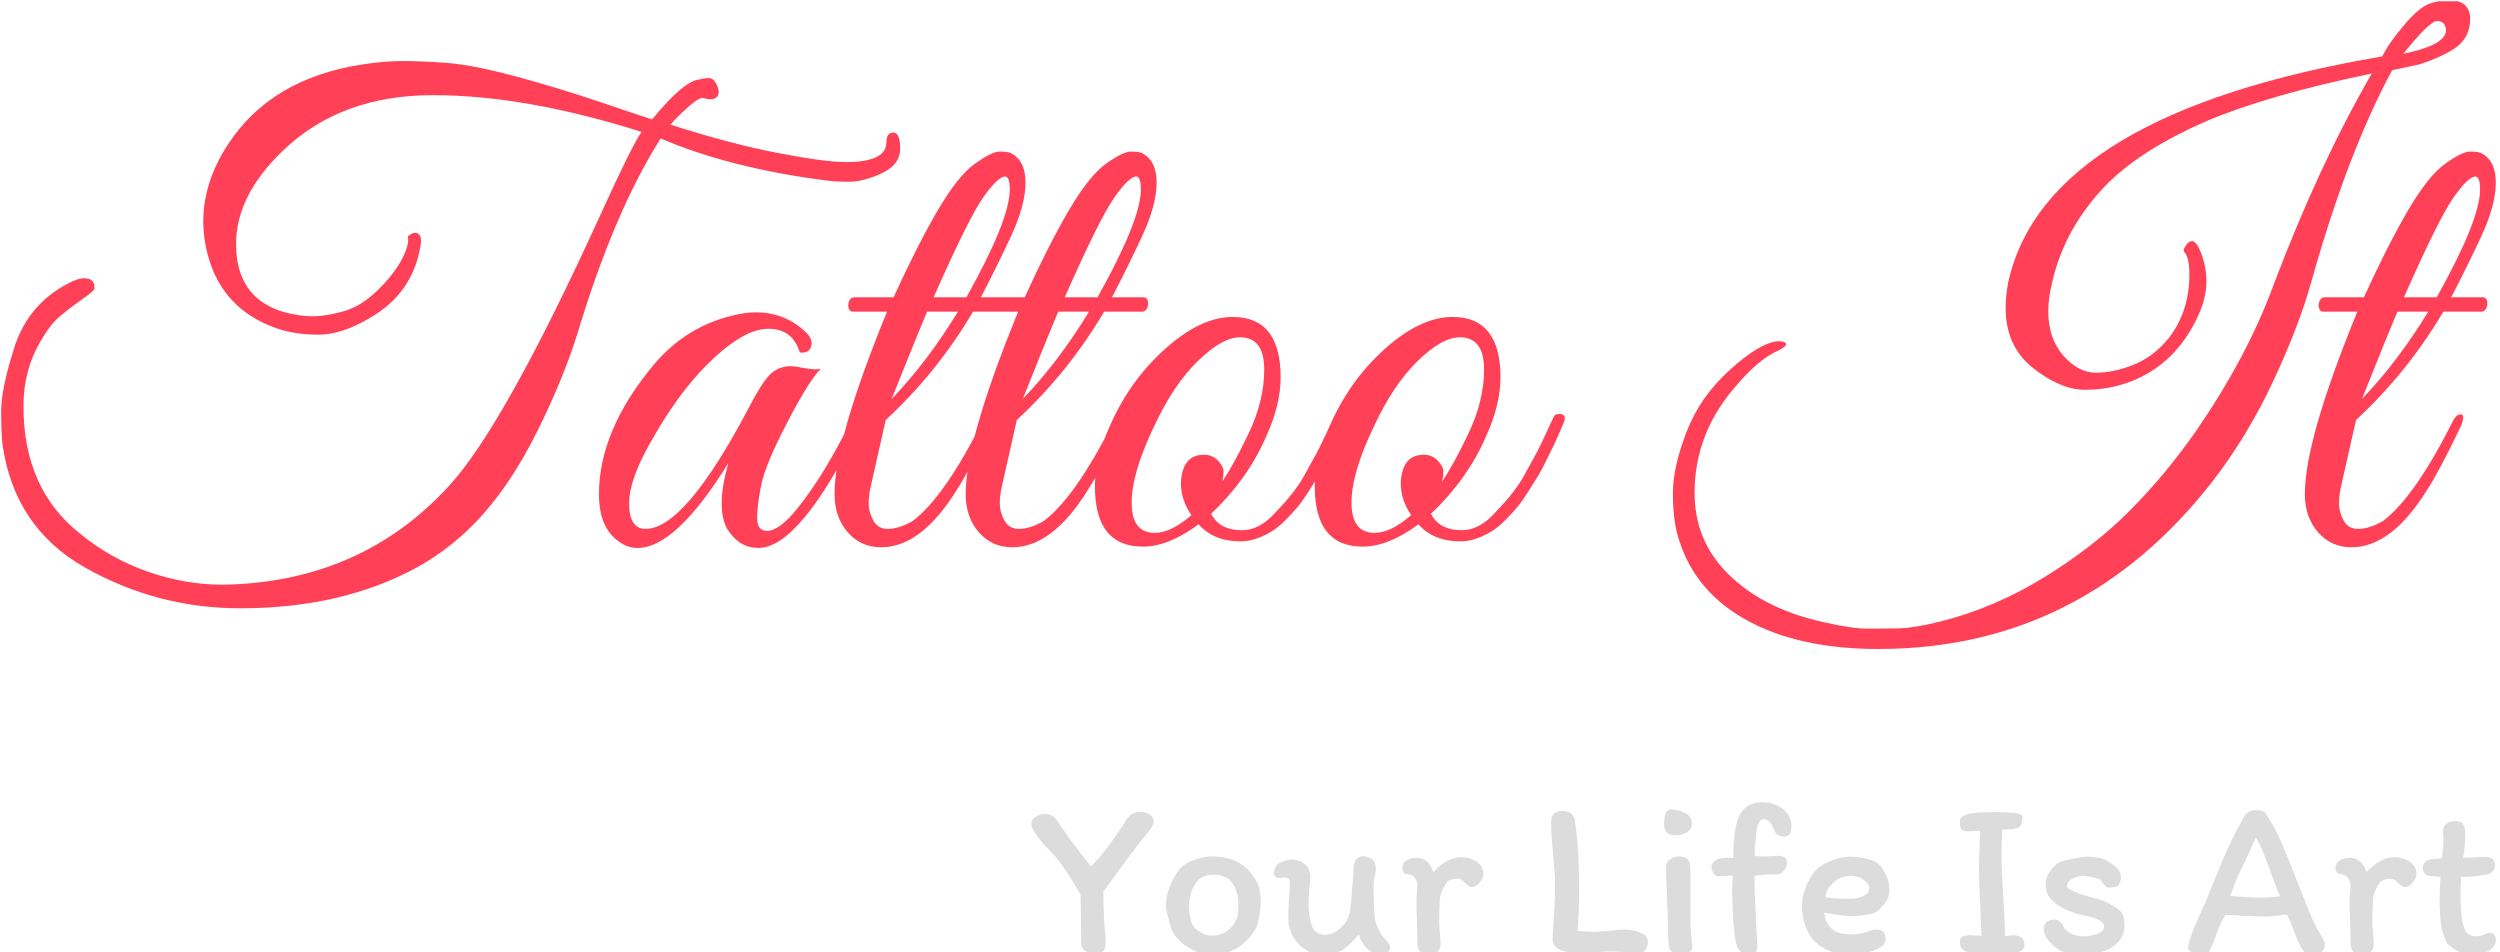 <svg xmlns="http://www.w3.org/2000/svg" version="1.1" xmlns:xlink="http://www.w3.org/1999/xlink" xmlns:svgjs="http://svgjs.dev/svgjs" width="1000" height="381" viewBox="0 0 1000 381"><g transform="matrix(1,0,0,1,-0.606,0.501)"><svg viewBox="0 0 396 151" data-background-color="#282634" preserveAspectRatio="xMidYMid meet" height="381" width="1000" xmlns="http://www.w3.org/2000/svg" xmlns:xlink="http://www.w3.org/1999/xlink"><g id="tight-bounds" transform="matrix(1,0,0,1,0.24,-0.199)"><svg viewBox="0 0 395.52 151.397" height="151.397" width="395.52"><g><svg viewBox="0 0 395.52 151.397" height="151.397" width="395.52"><g><svg viewBox="0 0 395.52 151.397" height="151.397" width="395.52"><g><svg viewBox="0 0 395.52 151.397" height="151.397" width="395.52"><g><svg viewBox="0 0 395.52 102.885" height="102.885" width="395.52"><g transform="matrix(1,0,0,1,0,0)"><svg width="395.52" viewBox="1.5 -41.65 190.08 49.45" height="102.885" data-palette-color="#ff4057"><path d="M65.85-29.3L65.85-29.3Q68.95-29.3 68.95-30.8L68.95-30.8Q68.95-31.55 69.48-31.55 70-31.55 70-30.33 70-29.1 68.6-28.45 67.2-27.8 66.13-27.8 65.05-27.8 64.35-27.9L64.35-27.9Q57-28.85 51.75-31.1L51.75-31.1Q48.2-25.5 45.4-16.2L45.4-16.2Q44.35-12.85 42.43-8.95 40.5-5.05 38.27-2.53 36.05 0 33.15 1.6L33.15 1.6Q27.45 4.7 19.7 4.7L19.7 4.7Q13.4 4.7 7.9 1.6L7.9 1.6Q2.5-1.45 1.6-7.8L1.6-7.8Q1.5-8.65 1.5-10.33 1.5-12 2.48-15.1 3.45-18.2 6.15-19.8L6.15-19.8Q7.25-20.45 7.8-20.45L7.8-20.45Q8.7-20.45 8.6-19.6L8.6-19.6Q8.4-19.35 7.58-18.78 6.75-18.2 6-17.57 5.25-16.95 4.5-15.65L4.5-15.65Q3.2-13.45 3.2-10.7L3.2-10.7Q3.2-4.4 7.5-1L7.5-1Q9.8 0.9 12.65 1.9 15.5 2.9 18.35 2.9L18.35 2.9Q18.45 2.9 18.6 2.9L18.6 2.9Q28.95 2.65 35.6-4.6L35.6-4.6Q39.8-9.15 47.1-25.15L47.1-25.15Q49.6-30.65 50.3-31.6L50.3-31.6Q41.45-34.4 34.4-34.4 27.35-34.4 22.95-30.15L22.95-30.15Q19.4-26.75 19.4-23.05L19.4-23.05Q19.4-19 22.95-17.9L22.95-17.9Q24.2-17.55 25.23-17.55 26.25-17.55 27.58-17.93 28.9-18.3 30.13-19.48 31.35-20.65 31.98-21.8 32.6-22.95 32.5-23.55L32.5-23.55 32.5-23.65Q32.9-24 33.2-23.88 33.5-23.75 33.5-23.25L33.5-23.25Q33-19.35 29.55-17.4L29.55-17.4Q27.45-16.15 25.65-16.15 23.85-16.15 22.45-16.65L22.45-16.65Q18.35-18.1 17.25-22.2L17.25-22.2Q16.9-23.5 16.9-24.75L16.9-24.75Q16.9-27.75 18.75-30.6L18.75-30.6Q22.05-35.7 29.1-36.75L29.1-36.75Q30.7-37 32.15-37 33.6-37 35.52-36.85 37.45-36.7 40.63-35.85 43.8-35 47.13-33.88 50.45-32.75 51.1-32.55L51.1-32.55Q53.55-35.55 54.75-35.6L54.75-35.6Q55-35.7 55.43-35.7 55.85-35.7 56.1-35 56.35-34.3 55.75-34.1L55.75-34.1Q55.5-34.05 55.1-34.15L55.1-34.15Q54.8-34.35 53.88-33.52 52.95-32.7 52.5-32.15L52.5-32.15Q57.2-30.65 60.75-29.98 64.3-29.3 65.85-29.3ZM63.95-13.55Q63.05-12.65 61.4-9.47 59.75-6.3 59.42-4.73 59.1-3.15 59.1-2.18 59.1-1.2 59.85-1.2L59.85-1.2Q60.8-1.2 62.2-2.95L62.2-2.95Q64.25-5.5 66.25-9.6L66.25-9.6Q66.45-10.05 66.7-10.1L66.7-10.1Q67.1-10.25 67.1-9.8L67.1-9.8Q67.1-9.55 66.95-9.2L66.95-9.2Q62.35 0.1 59.2 0.1L59.2 0.1Q57.75 0.1 56.85-1.3L56.85-1.3Q56.4-2.05 56.4-3.3 56.4-4.55 56.9-6.35L56.9-6.35Q52.9 0.1 50 0.1L50 0.1Q49.2 0.1 48.55-0.4L48.55-0.4Q47.05-1.45 47.05-4L47.05-4Q47.05-8.9 51.3-13.95L51.3-13.95Q53.7-16.75 57.2-17.6L57.2-17.6Q58.15-17.85 59-17.85L59-17.85Q61.3-17.85 62.9-16.25L62.9-16.25Q63.4-15.7 63.2-15.2 63-14.7 62.35-14.8L62.35-14.8Q61.8-16.6 59.95-16.6L59.95-16.6Q57.8-16.6 54.65-13.2L54.65-13.2Q52.85-11.2 51.3-8.5L51.3-8.5Q49.35-5.25 49.35-3.3 49.35-1.35 50.6-1.35L50.6-1.35Q53.6-1.35 58.45-10.55L58.45-10.55Q59.4-12.4 60.05-13.08 60.7-13.75 61.7-13.75L61.7-13.75Q61.9-13.75 62.72-13.6 63.55-13.45 63.95-13.55L63.95-13.55ZM65-4L65-4Q65-8.15 69-17.9L69-17.9 66.4-17.9Q66.15-17.9 66.07-18.18 66-18.45 66.12-18.73 66.25-19 66.5-19L66.5-19 69.5-19Q71.3-22.95 72.85-25.6 74.4-28.25 75.7-29.18 77-30.1 77.57-30.1 78.15-30.1 78.4-30L78.4-30Q79.55-29.45 79.55-27.73 79.55-26 78.4-23.55 77.25-21.1 76.15-19L76.15-19 78.55-19Q78.8-19 78.87-18.73 78.95-18.45 78.82-18.18 78.7-17.9 78.45-17.9L78.45-17.9 75.55-17.9Q72.8-13.25 68.9-9.65L68.9-9.65 67.75-4.55Q67.6-3.9 67.6-3.28 67.6-2.65 67.95-2 68.3-1.35 69.05-1.35L69.05-1.35Q69.9-1.35 70.95-1.95L70.95-1.95Q73.35-3.75 76.25-9.5L76.25-9.5Q76.45-9.95 76.72-10.05 77-10.15 77.05-9.93 77.1-9.7 76.9-9.2L76.9-9.2Q75.25-5.75 74.3-4.3L74.3-4.3Q71.6 0.05 68.55 0.05L68.55 0.05Q67 0.05 66-1.1 65-2.25 65-4ZM72.55-19L75.05-19Q78.35-24.9 78.35-27.2L78.35-27.2Q78.35-28.2 78-28.2L78-28.2Q77.45-28.2 76.32-26.6 75.2-25 72.55-19L72.55-19ZM74.4-17.9L74.4-17.9 72.05-17.9Q71.45-16.5 69.35-11.25L69.35-11.25Q72.05-14.05 74.4-17.9ZM74.99-4L74.99-4Q74.99-8.15 78.99-17.9L78.99-17.9 76.39-17.9Q76.14-17.9 76.07-18.18 75.99-18.45 76.12-18.73 76.24-19 76.49-19L76.49-19 79.49-19Q81.29-22.95 82.84-25.6 84.39-28.25 85.69-29.18 86.99-30.1 87.57-30.1 88.14-30.1 88.39-30L88.39-30Q89.54-29.45 89.54-27.73 89.54-26 88.39-23.55 87.24-21.1 86.14-19L86.14-19 88.54-19Q88.79-19 88.87-18.73 88.94-18.45 88.82-18.18 88.69-17.9 88.44-17.9L88.44-17.9 85.54-17.9Q82.79-13.25 78.89-9.65L78.89-9.65 77.74-4.55Q77.59-3.9 77.59-3.28 77.59-2.65 77.94-2 78.29-1.35 79.04-1.35L79.04-1.35Q79.89-1.35 80.94-1.95L80.94-1.95Q83.34-3.75 86.24-9.5L86.24-9.5Q86.44-9.95 86.72-10.05 86.99-10.15 87.04-9.93 87.09-9.7 86.89-9.2L86.89-9.2Q85.24-5.75 84.29-4.3L84.29-4.3Q81.59 0.05 78.54 0.05L78.54 0.05Q76.99 0.05 75.99-1.1 74.99-2.25 74.99-4ZM82.54-19L85.04-19Q88.34-24.9 88.34-27.2L88.34-27.2Q88.34-28.2 87.99-28.2L87.99-28.2Q87.44-28.2 86.32-26.6 85.19-25 82.54-19L82.54-19ZM84.39-17.9L84.39-17.9 82.04-17.9Q81.44-16.5 79.34-11.25L79.34-11.25Q82.04-14.05 84.39-17.9ZM95.34-17.5L95.34-17.5Q98.99-17.5 98.99-12.9L98.99-12.9Q98.99-10.8 97.89-8.4L97.89-8.4Q96.49-5.15 93.69-2.5L93.69-2.5Q94.34-1.25 96.04-1.25L96.04-1.25Q97.39-1.25 98.59-2.6L98.59-2.6Q100.09-4.15 100.74-5.33 101.39-6.5 101.69-7.05 101.99-7.6 102.47-8.63 102.94-9.65 103.04-9.88 103.14-10.1 103.39-10.1L103.39-10.1Q103.89-10.15 103.89-9.75L103.89-9.75Q103.89-9.6 103.79-9.4L103.79-9.4 103.49-8.7Q103.19-8 103.04-7.7 102.89-7.4 102.52-6.63 102.14-5.85 101.87-5.4 101.59-4.95 101.12-4.2 100.64-3.45 100.27-3 99.89-2.55 99.34-2 98.79-1.45 98.29-1.15L98.29-1.15Q97.04-0.4 95.94-0.4L95.94-0.4Q93.89-0.4 92.74-1.7L92.74-1.7Q90.44 0 88.49 0L88.49 0Q84.84 0 84.84-4.6L84.84-4.6Q84.84-6.7 85.94-9.1L85.94-9.1Q87.44-12.6 90.17-15.05 92.89-17.5 95.34-17.5ZM95.89-15.95L95.89-15.95Q94.54-15.95 92.69-14.15 90.84-12.35 89.39-9.25L89.39-9.25Q87.64-5.65 87.64-3.35 87.64-1.05 89.39-1.05L89.39-1.05Q90.64-1.05 92.19-2.4L92.19-2.4Q91.39-3.55 91.39-4.85L91.39-4.85Q91.49-7 93.14-7L93.14-7Q93.79-7 94.22-6.55 94.64-6.1 94.64-5.73 94.64-5.35 94.54-4.95L94.54-4.95Q95.39-6.2 96.49-8.5L96.49-8.5Q97.74-11.05 97.74-13.5 97.74-15.95 95.89-15.95ZM112.09-17.5L112.09-17.5Q115.74-17.5 115.74-12.9L115.74-12.9Q115.74-10.8 114.64-8.4L114.64-8.4Q113.24-5.15 110.44-2.5L110.44-2.5Q111.09-1.25 112.79-1.25L112.79-1.25Q114.14-1.25 115.34-2.6L115.34-2.6Q116.84-4.15 117.49-5.33 118.14-6.5 118.44-7.05 118.74-7.6 119.21-8.63 119.69-9.65 119.79-9.88 119.89-10.1 120.14-10.1L120.14-10.1Q120.64-10.15 120.64-9.75L120.64-9.75Q120.64-9.6 120.54-9.4L120.54-9.4 120.24-8.7Q119.94-8 119.79-7.7 119.64-7.4 119.26-6.63 118.89-5.85 118.61-5.4 118.34-4.95 117.86-4.2 117.39-3.45 117.01-3 116.64-2.55 116.09-2 115.54-1.45 115.04-1.15L115.04-1.15Q113.79-0.4 112.69-0.4L112.69-0.4Q110.64-0.4 109.49-1.7L109.49-1.7Q107.19 0 105.24 0L105.24 0Q101.59 0 101.59-4.6L101.59-4.6Q101.59-6.7 102.69-9.1L102.69-9.1Q104.19-12.6 106.91-15.05 109.64-17.5 112.09-17.5ZM112.64-15.95L112.64-15.95Q111.29-15.95 109.44-14.15 107.59-12.35 106.14-9.25L106.14-9.25Q104.39-5.65 104.39-3.35 104.39-1.05 106.14-1.05L106.14-1.05Q107.39-1.05 108.94-2.4L108.94-2.4Q108.14-3.55 108.14-4.85L108.14-4.85Q108.24-7 109.89-7L109.89-7Q110.54-7 110.96-6.55 111.39-6.1 111.39-5.73 111.39-5.35 111.29-4.95L111.29-4.95Q112.14-6.2 113.24-8.5L113.24-8.5Q114.49-11.05 114.49-13.5 114.49-15.95 112.64-15.95ZM185.78-36.75L185.78-36.75 183.68-36.3Q180.28-30 177.53-20.2L177.53-20.2Q176.58-16.8 174.63-12.63 172.68-8.45 169.98-4.95L169.98-4.95Q160.03 7.8 144.53 7.8L144.53 7.8Q137.33 7.8 133.08 4.7L133.08 4.7Q130.18 2.55 129.23-0.9L129.23-0.9Q128.88-2.15 128.88-4.1 128.88-6.05 129.91-8.72 130.93-11.4 133.23-13.48 135.53-15.55 136.88-15.65L136.88-15.65Q137.38-15.65 137.48-15.5L137.48-15.5Q137.63-15.3 136.93-14.95L136.93-14.95Q135.38-14.3 133.48-12L133.48-12Q130.53-8.5 130.53-4.1L130.53-4.1Q130.53-0.75 132.68 1.65L132.68 1.65Q135.38 4.65 140.33 5.75L140.33 5.75Q142.53 6.25 143.68 6.25 144.83 6.25 146.06 6.23 147.28 6.2 149.28 5.7L149.28 5.7Q153.43 4.65 157.23 2.3 161.03-0.05 163.73-2.78 166.43-5.5 168.73-8.8L168.73-8.8Q172.63-14.45 174.63-19.9L174.63-19.9Q178.13-29.15 182.13-36.05L182.13-36.05Q174.18-34.4 169.48-32.4L169.48-32.4Q164.68-30.3 162.03-27.7L162.03-27.7Q158.73-24.35 157.78-20.15L157.78-20.15Q157.48-18.95 157.48-17.95L157.48-17.95Q157.48-15.85 158.63-14.55 159.78-13.25 161.11-13.25 162.43-13.25 163.96-13.85 165.48-14.45 166.63-15.85L166.63-15.85Q168.23-17.9 168.23-20.7L168.23-20.7Q168.23-22.1 167.83-22.45L167.83-22.45Q167.73-22.6 167.93-22.9L167.93-22.9Q168.43-23.65 168.88-22.9L168.88-22.9Q169.53-21.65 169.53-20.18 169.53-18.7 168.58-16.95L168.58-16.95Q166.88-13.75 163.68-12.55L163.68-12.55Q162.08-11.95 160.26-11.95 158.43-11.95 156.33-13.6 154.23-15.25 154.23-18.2L154.23-18.2Q154.23-19.1 154.43-20.15L154.43-20.15Q157.28-33 182.93-37.35L182.93-37.35Q183.38-38.3 184.56-39.7 185.73-41.1 186.56-41.38 187.38-41.65 187.93-41.65L187.93-41.65Q189.58-41.65 189.63-40.25L189.63-40.25Q189.63-38.75 188.43-37.95L188.43-37.95Q187.33-37.25 185.78-36.75ZM184.53-37.55L184.53-37.55Q187.93-38.25 187.78-39.45L187.78-39.45Q187.68-40.05 187.11-40.05 186.53-40.05 184.53-37.55ZM177.03-4L177.03-4Q177.03-8.15 181.03-17.9L181.03-17.9 178.43-17.9Q178.18-17.9 178.11-18.18 178.03-18.45 178.16-18.73 178.28-19 178.53-19L178.53-19 181.53-19Q183.33-22.95 184.88-25.6 186.43-28.25 187.73-29.18 189.03-30.1 189.61-30.1 190.18-30.1 190.43-30L190.43-30Q191.58-29.45 191.58-27.73 191.58-26 190.43-23.55 189.28-21.1 188.18-19L188.18-19 190.58-19Q190.83-19 190.91-18.73 190.98-18.45 190.86-18.18 190.73-17.9 190.48-17.9L190.48-17.9 187.58-17.9Q184.83-13.25 180.93-9.65L180.93-9.65 179.78-4.55Q179.63-3.9 179.63-3.28 179.63-2.65 179.98-2 180.33-1.35 181.08-1.35L181.08-1.35Q181.93-1.35 182.98-1.95L182.98-1.95Q185.38-3.75 188.28-9.5L188.28-9.5Q188.48-9.95 188.75-10.05 189.03-10.15 189.08-9.93 189.13-9.7 188.93-9.2L188.93-9.2Q187.28-5.75 186.33-4.3L186.33-4.3Q183.63 0.05 180.58 0.05L180.58 0.05Q179.03 0.05 178.03-1.1 177.03-2.25 177.03-4ZM184.58-19L187.08-19Q190.38-24.9 190.38-27.2L190.38-27.2Q190.38-28.2 190.03-28.2L190.03-28.2Q189.48-28.2 188.36-26.6 187.23-25 184.58-19L184.58-19ZM186.43-17.9L186.43-17.9 184.08-17.9Q183.48-16.5 181.38-11.25L181.38-11.25Q184.08-14.05 186.43-17.9Z" opacity="1" transform="matrix(1,0,0,1,0,0)" fill="#ff4057" class="undefined-text-0" data-fill-palette-color="primary" id="text-0"></path></svg></g></svg></g><g transform="matrix(1,0,0,1,163.31,127.174)"><svg viewBox="0 0 232.21 24.223" height="24.223" width="232.21"><g transform="matrix(1,0,0,1,0,0)"><svg width="232.21" viewBox="0.8 -33.7 325.41 33.95" height="24.223" data-palette-color="#dcdcdc"><path d="M28-29.35Q28-28.45 26.45-26.7L26.45-26.7Q24.6-24.6 16.8-13.8L16.8-13.8Q16.9-7.35 17.2-4.95L17.2-4.95Q17.35-3.45 17.35-2.8L17.35-2.8Q17.35-1.15 16.78-0.58 16.2 0 14.8 0L14.8 0Q13.75 0 12.83-0.63 11.9-1.25 11.9-2.15L11.9-2.15Q11.9-5.8 11.75-12.85L11.75-12.85Q11.75-13.15 11.35-13.85 10.95-14.55 10.85-14.75L10.85-14.75Q9.8-16.6 8.22-18.88 6.65-21.15 5.5-22.3L5.5-22.3Q3.3-24.5 2.05-26.28 0.8-28.05 0.8-28.8L0.8-28.8Q0.8-29.85 1.78-30.48 2.75-31.1 3.9-31.1L3.9-31.1Q4.55-31.1 5.28-30.75 6-30.4 6.45-29.75L6.45-29.75Q9.4-25.35 11.7-22.45L11.7-22.45 14.05-19.4Q16.2-21.6 17.82-23.78 19.45-25.95 21.4-28.95L21.4-28.95 22.25-30.25Q23.2-31.55 25.2-31.55L25.2-31.55Q26.15-31.55 27.08-31 28-30.45 28-29.35L28-29.35ZM50.9-16.05Q51.3-15.35 51.55-14.03 51.8-12.7 51.8-11.65L51.8-11.65Q51.8-9.7 50.95-6.1L50.95-6.1Q47.5 0.2 40.75 0.2L40.75 0.2Q38.25 0.2 35.65-1.45 33.05-3.1 32.05-5.25L32.05-5.25Q30.7-9.55 30.7-10.7L30.7-10.7Q30.7-12.7 31.57-14.95 32.45-17.2 33.8-18.85L33.8-18.85Q34.65-20 36.85-20.83 39.05-21.65 40.85-21.65L40.85-21.65Q44.35-21.65 46.8-20.33 49.25-19 50.9-16.05L50.9-16.05ZM46.55-8Q46.8-8.65 46.8-11.35L46.8-11.35Q46.8-12.8 46.27-14.2 45.75-15.6 44.75-16.6L44.75-16.6Q44.65-16.7 44.2-16.93 43.75-17.15 42.97-17.38 42.2-17.6 41.2-17.6L41.2-17.6Q38.4-17.6 37.1-15.35 35.8-13.1 35.8-10.25L35.8-10.25Q35.8-9.75 36.07-8.35 36.35-6.95 36.55-6.6L36.55-6.6Q36.7-6.25 37.32-5.63 37.95-5 38.87-4.53 39.8-4.05 40.8-4.05L40.8-4.05Q43.05-4.05 44.4-5.13 45.75-6.2 46.55-8L46.55-8ZM55.75-16.85Q55.34-16.85 55.02-17.18 54.7-17.5 54.7-17.95L54.7-17.95Q54.7-19.1 55.7-20.1L55.7-20.1Q56-20.25 56.9-20.6 57.8-20.95 58.5-20.95L58.5-20.95Q60.4-20.95 61.59-19.93 62.8-18.9 62.8-17L62.8-17Q62.8-16.45 62.59-14.65L62.59-14.65Q62.4-12.55 62.4-11.4L62.4-11.4Q62.4-7.9 63.34-5.75L63.34-5.75Q63.7-5.05 64.45-4.65 65.2-4.25 65.8-4.25L65.8-4.25Q67.25-4.25 68.15-4.75 69.05-5.25 70.09-6.35L70.09-6.35Q71.15-7.45 71.47-8.85 71.8-10.25 71.95-12.7L71.95-12.7Q72.05-14.3 72.15-15.05L72.15-15.05Q72.4-17.45 72.4-19.15L72.4-19.15Q72.4-20.25 73-20.98 73.59-21.7 74.65-21.7L74.65-21.7Q75.25-21.7 76.02-21.33 76.8-20.95 77.05-20.45L77.05-20.45Q77.34-19.95 77.34-18.8L77.34-18.8Q77.34-18.2 77.2-17.65L77.2-17.65Q76.84-16.4 76.84-14.65L76.84-14.65 76.9-12.05Q76.9-8.5 77.4-6.8L77.4-6.8Q77.65-6 78.09-5.18 78.55-4.35 78.95-3.8L78.95-3.8Q79.95-2.7 80.25-2.27 80.55-1.85 80.55-1.45L80.55-1.45Q80.55-0.85 79.97-0.33 79.4 0.2 78.75 0.2L78.75 0.2Q76.9 0.2 75.55-1.05 74.2-2.3 73.55-4.3L73.55-4.3Q71.84-2.35 70.4-1.15L70.4-1.15Q69.4-0.45 67.95-0.13 66.5 0.2 65.05 0.2L65.05 0.2Q63.09 0.2 61.09-1.4 59.09-3 58.4-5.1L58.4-5.1Q58.34-5.2 58.12-5.9 57.9-6.6 57.9-8L57.9-8Q57.9-9.85 58.09-12.65L58.09-12.65Q58.25-14.45 58.25-15.95L58.25-15.95Q58.25-16.4 57.92-16.7 57.59-17 57.2-17L57.2-17Q56.9-17 56.52-16.93 56.15-16.85 55.75-16.85L55.75-16.85ZM91.74-2Q91.74-1.15 91.09-0.5 90.44 0.15 89.49 0.15L89.49 0.15Q87.99 0.15 87.29-0.43 86.59-1 86.59-2.55L86.59-2.55Q86.59-4.4 86.49-7.4L86.49-7.4Q86.39-9.9 86.39-11.6L86.39-11.6Q86.39-12.4 86.49-13.7L86.49-13.7Q86.59-14.9 86.59-15.5L86.59-15.5Q86.44-16.45 85.84-17.07 85.24-17.7 84.29-17.7L84.29-17.7Q83.84-17.7 83.54-18.13 83.24-18.55 83.24-19L83.24-19Q83.24-20.15 84.17-20.75 85.09-21.35 86.39-21.35L86.39-21.35Q89.09-21.35 90.14-18.15L90.14-18.15Q91.44-19.65 93.12-20.58 94.79-21.5 96.34-21.5L96.34-21.5Q98.19-21.5 99.72-20.5 101.24-19.5 101.24-17.8L101.24-17.8Q101.24-16.85 100.42-15.85 99.59-14.85 98.74-14.85L98.74-14.85Q98.29-14.85 97.97-15.08 97.64-15.3 97.19-15.75L97.19-15.75Q96.69-16.25 96.34-16.48 95.99-16.7 95.54-16.7L95.54-16.7Q94.74-16.7 94.04-16.45 93.34-16.2 93.09-15.85L93.09-15.85Q92.29-14.6 91.92-13.6 91.54-12.6 91.54-11.45L91.54-11.45Q91.54-10.6 91.49-10.1L91.49-10.1 91.44-7.25Q91.44-6.6 91.49-5.8 91.54-5 91.59-4.6L91.59-4.6Q91.74-3.25 91.74-2L91.74-2ZM118.94-31.75Q119.89-31.75 120.66-31.25 121.44-30.75 121.59-29.5L121.59-29.5Q122.19-25.55 122.36-21.63 122.54-17.7 122.54-12.75L122.54-12.75Q122.54-10.65 122.19-5.1L122.19-5.1Q124.39-4.9 125.59-4.9L125.59-4.9Q126.44-4.9 129.44-5.15L129.44-5.15Q131.19-5.4 132.49-5.4L132.49-5.4Q133.69-5.4 134.69-5.18 135.69-4.95 136.74-4.45L136.74-4.45Q137.79-3.85 137.79-2.6L137.79-2.6Q137.79-1.6 137.16-0.8 136.54 0 135.69 0L135.69 0Q135.09 0 133.79-0.2L133.79-0.2Q131.44-0.55 129.29-0.55L129.29-0.55Q128.59-0.55 127.71-0.48 126.84-0.4 126.44-0.4L126.44-0.4Q125.24-0.25 124.04-0.25L124.04-0.25Q121.59-0.25 119.64-0.5L119.64-0.5Q118.64-0.6 117.64-1.28 116.64-1.95 116.64-3.25L116.64-3.25Q116.64-4 116.84-7.1L116.84-7.1Q117.19-12.25 117.19-14.95L117.19-14.95Q117.19-17.05 116.99-19.35 116.79-21.65 116.74-22.25L116.74-22.25Q116.29-26.5 116.29-29.25L116.29-29.25Q116.29-30.55 116.91-31.15 117.54-31.75 118.94-31.75L118.94-31.75ZM143.24-32.1Q144.99-31.95 146.29-31.18 147.59-30.4 147.59-28.85L147.59-28.85Q147.59-27.7 146.51-27.03 145.44-26.35 143.94-26.35L143.94-26.35Q142.49-26.35 141.94-27.1 141.39-27.85 141.39-28.65L141.39-28.65Q141.39-30.15 141.71-31.15 142.04-32.15 143.24-32.1L143.24-32.1ZM147.24-18.95L147.24-9.95 147.24-8.5Q147.24-6.55 147.36-4.83 147.49-3.1 147.69-1.35L147.69-1.35Q147.64-0.85 146.94-0.33 146.24 0.2 145.69 0.2L145.69 0.2Q144.74 0.2 143.76-0.18 142.79-0.55 142.59-1.1L142.59-1.1Q142.29-2.7 142.29-3.95L142.29-3.95Q142.29-8.05 142.04-13.15L142.04-13.15Q141.84-17.65 141.84-19.45L141.84-19.45Q141.84-20.35 142.74-21 143.64-21.65 144.64-21.65L144.64-21.65Q146.09-21.65 146.66-21 147.24-20.35 147.24-18.95L147.24-18.95ZM168.13-26.05Q167.43-26.05 166.78-26.4 166.13-26.75 165.88-27.45L165.88-27.45Q165.38-28.8 164.81-29.38 164.23-29.95 163.43-29.95L163.43-29.95Q162.93-29.95 162.51-29.2 162.08-28.45 161.88-26.85L161.88-26.85Q161.53-23.55 161.53-21.8L161.53-21.8Q162.28-21.65 163.63-21.65L163.63-21.65Q164.33-21.65 165.43-21.75L165.43-21.75 166.78-21.8Q167.68-21.8 168.18-21.45 168.68-21.1 168.68-20.3L168.68-20.3Q168.68-19.15 167.98-18.4 167.28-17.65 166.33-17.65L166.33-17.65Q162.73-17.65 161.48-17.3L161.48-17.3Q161.48-14.3 161.78-8.7L161.78-8.7Q161.78-7.85 161.88-6.25L161.88-6.25 162.08-2.4Q162.18-0.95 161.81-0.38 161.43 0.2 160.23 0.2L160.23 0.2Q158.03 0.2 157.38-2.45L157.38-2.45Q156.98-4.35 156.76-7.88 156.53-11.4 156.53-14.1L156.53-14.1Q156.53-15.5 156.68-17.35L156.68-17.35Q156.58-17.4 156.13-17.4L156.13-17.4Q155.68-17.4 155.48-17.35L155.48-17.35Q153.98-17.25 153.28-17.25L153.28-17.25Q152.83-17.25 152.38-17.9 151.93-18.55 151.93-19.4L151.93-19.4Q151.93-19.9 152.28-20.33 152.63-20.75 153.13-20.95L153.13-20.95Q153.88-21.35 155.28-21.35L155.28-21.35 156.78-21.35Q156.78-28.35 158.33-31.1L158.33-31.1Q159.83-33.7 163.28-33.7L163.28-33.7Q164.88-33.7 166.36-33.05 167.83-32.4 168.76-31.25 169.68-30.1 169.68-28.65L169.68-28.65Q169.68-27.1 169.28-26.58 168.88-26.05 168.13-26.05L168.13-26.05ZM172.03-10.6Q172.03-12.5 172.73-14.43 173.43-16.35 174.58-17.95L174.58-17.95Q175.73-19.55 178.23-20.58 180.73-21.6 182.68-21.6L182.68-21.6Q184.68-21.6 186.76-21.05 188.83-20.5 189.63-19.35L189.63-19.35Q191.48-16.75 191.48-14.25L191.48-14.25Q191.48-12.9 190.91-11.95 190.33-11 189.28-9.9L189.28-9.9Q188.43-9 186.61-8.7 184.78-8.4 182.98-8.4L182.98-8.4Q181.83-8.4 180.18-8.63 178.53-8.85 176.98-9.2L176.98-9.2Q177.08-8.2 177.48-7.25 177.88-6.3 178.43-5.8L178.43-5.8Q179.43-4.85 180.51-4.6 181.58-4.35 183.28-4.35L183.28-4.35Q185.08-4.35 186.63-4.95L186.63-4.95Q187.88-5.4 188.68-5.4L188.68-5.4Q189.63-5.4 190.13-4.83 190.63-4.25 190.63-3.35L190.63-3.35Q190.63-2.1 189.18-1.3 187.73-0.5 185.86-0.13 183.98 0.25 182.83 0.25L182.83 0.25Q180.48 0.25 178.28-0.6 176.08-1.45 174.63-3L174.63-3Q173.43-4.4 172.73-6.38 172.03-8.35 172.03-10.6L172.03-10.6ZM182.93-17.35Q181.83-17.35 180.73-16.93 179.63-16.5 178.93-15.75L178.93-15.75Q178.03-14.8 177.71-14.23 177.38-13.65 177.28-12.65L177.28-12.65Q178.53-12.25 182.48-12.25L182.48-12.25Q184.63-12.25 185.81-12.9 186.98-13.55 186.98-14.6L186.98-14.6Q186.98-15.65 185.68-16.5 184.38-17.35 182.93-17.35L182.93-17.35ZM216.53-27.6Q216.38-24.4 216.38-21.45L216.38-21.45Q216.38-18.4 216.78-12.5L216.78-12.5Q216.83-11.6 216.98-8.88 217.13-6.15 217.13-3.9L217.13-3.9Q217.63-3.95 218.2-4.05 218.78-4.15 219.08-4.15L219.08-4.15Q220.18-4.15 220.83-3.6 221.48-3.05 221.48-1.9L221.48-1.9Q221.48-1.15 220.88-0.75 220.28-0.35 218.8-0.18 217.33 0 214.53 0L214.53 0Q211.43 0 209.88-0.2 208.33-0.4 207.73-0.98 207.13-1.55 207.13-2.7L207.13-2.7Q207.13-3.55 207.68-3.85 208.23-4.15 209.23-4.15L209.23-4.15 210.28-4.1 211.93-4 211.68-9.9Q211.38-14.7 211.38-18.7L211.38-18.7Q211.38-20.85 211.53-24.6L211.53-24.6 211.63-27.35Q209.93-27.25 208.98-27.25L208.98-27.25Q207.88-27.25 207.5-27.65 207.13-28.05 207.13-29.3L207.13-29.3Q207.13-30.7 209.05-31.1 210.98-31.5 214.93-31.5L214.93-31.5Q217.98-31.5 219.5-31.3 221.03-31.1 221.03-30.4L221.03-30.4Q221.03-28.7 220.3-28.18 219.58-27.65 217.53-27.65L217.53-27.65 216.53-27.6ZM240.17-11.25Q240.57-11 241.75-10.33 242.92-9.65 243.32-8.75 243.72-7.85 243.72-6.25L243.72-6.25Q243.72-4.45 242.67-3.08 241.62-1.7 239.97-0.95L239.97-0.95Q238.77-0.4 237.05-0.1 235.32 0.2 234.32 0.2L234.32 0.2Q233.32 0.2 231.75-0.1 230.17-0.4 229.57-0.65L229.57-0.65Q228.02-1.55 226.9-2.85 225.77-4.15 225.77-5.5L225.77-5.5Q225.77-6.5 226.42-7.08 227.07-7.65 228.12-7.65L228.12-7.65Q228.62-7.65 229.17-7.28 229.72-6.9 229.92-6.5L229.92-6.5Q230.47-5.2 231.77-4.55 233.07-3.9 234.42-3.9L234.42-3.9Q236.17-3.9 237.67-4.48 239.17-5.05 239.17-6.05L239.17-6.05Q239.17-6.5 238.95-6.78 238.72-7.05 238.32-7.35L238.32-7.35Q237.62-7.85 236.22-8.18 234.82-8.5 234.42-8.6L234.42-8.6Q232.37-9.05 230.42-9.95L230.42-9.95Q228.47-10.9 227.32-12.2 226.17-13.5 226.17-15.55L226.17-15.55Q226.17-16.9 227.17-18.38 228.17-19.85 229.42-20.45L229.42-20.45Q230.32-20.8 232.45-21.2 234.57-21.6 235.32-21.6L235.32-21.6Q236.47-21.6 237.82-21.38 239.17-21.15 239.87-20.65L239.87-20.65Q241.22-19.85 242.07-18.98 242.92-18.1 242.92-17L242.92-17Q242.92-16.45 242.67-15.83 242.42-15.2 242.07-15.05L242.07-15.05Q241.32-14.7 240.32-14.7L240.32-14.7Q239.87-14.7 239.6-14.95 239.32-15.2 238.87-15.75L238.87-15.75Q238.32-16.6 237.82-16.75L237.82-16.75Q237.22-16.9 236.07-17.13 234.92-17.35 234.52-17.35L234.52-17.35Q233.37-17.35 232.15-16.7 230.92-16.05 230.92-15.2L230.92-15.2Q230.92-14.75 231.3-14.5 231.67-14.25 232.1-14.05 232.52-13.85 232.67-13.8L232.67-13.8Q233.72-13.3 235-12.95 236.27-12.6 236.57-12.5L236.57-12.5Q239.27-11.85 240.17-11.25L240.17-11.25ZM283.42-0.75Q282.77-1.6 282.32-2.63 281.87-3.65 281.37-5.1L281.37-5.1Q281.27-5.35 280.79-6.6 280.32-7.85 279.72-8.75L279.72-8.75Q276.57-8.3 274.57-8.3L274.57-8.3Q273.47-8.3 272.14-8.38 270.82-8.45 270.17-8.45L270.17-8.45Q267.67-8.65 266.17-8.65L266.17-8.65Q265.57-7.85 265.14-6.95 264.72-6.05 264.07-4.25L264.07-4.25Q263.17-1.65 262.52-0.55L262.52-0.55Q262.07 0.2 260.77 0.2L260.77 0.2Q259.67 0.2 258.74-0.28 257.82-0.75 257.82-1.6L257.82-1.6Q258.22-3.5 259.09-5.63 259.97-7.75 261.62-11.3L261.62-11.3 263.62-16.2Q265.27-20.4 266.64-23.4 268.02-26.4 270.27-30.5L270.27-30.5Q270.57-31.1 271.27-31.53 271.97-31.95 272.82-31.95L272.82-31.95Q273.77-31.95 274.19-31.83 274.62-31.7 274.87-31.43 275.12-31.15 275.62-30.3L275.62-30.3Q277.32-27.65 278.54-24.85 279.77-22.05 281.67-17.1L281.67-17.1 282.72-14.45Q284.12-10.85 285.14-8.43 286.17-6 287.42-4L287.42-4Q288.22-2.7 288.22-2.2L288.22-2.2Q288.22-1 287.49-0.38 286.77 0.25 285.62 0.25L285.62 0.25Q284.17 0.25 283.42-0.75L283.42-0.75ZM278.27-12.85Q277.47-14.55 275.97-18.75L275.97-18.75Q274.42-23.25 272.87-25.9L272.87-25.9Q271.92-23.5 270.07-19.7L270.07-19.7Q268.82-17.35 267.22-12.9L267.22-12.9Q270.42-12.5 274.12-12.5L274.12-12.5Q276.77-12.5 278.27-12.85L278.27-12.85ZM299.07-2Q299.07-1.15 298.42-0.5 297.77 0.15 296.82 0.15L296.82 0.15Q295.32 0.15 294.62-0.43 293.92-1 293.92-2.55L293.92-2.55Q293.92-4.4 293.82-7.4L293.82-7.4Q293.72-9.9 293.72-11.6L293.72-11.6Q293.72-12.4 293.82-13.7L293.82-13.7Q293.92-14.9 293.92-15.5L293.92-15.5Q293.77-16.45 293.17-17.07 292.57-17.7 291.62-17.7L291.62-17.7Q291.17-17.7 290.87-18.13 290.57-18.55 290.57-19L290.57-19Q290.57-20.15 291.49-20.75 292.42-21.35 293.72-21.35L293.72-21.35Q296.42-21.35 297.47-18.15L297.47-18.15Q298.77-19.65 300.44-20.58 302.12-21.5 303.67-21.5L303.67-21.5Q305.52-21.5 307.04-20.5 308.57-19.5 308.57-17.8L308.57-17.8Q308.57-16.85 307.74-15.85 306.92-14.85 306.07-14.85L306.07-14.85Q305.62-14.85 305.29-15.08 304.97-15.3 304.52-15.75L304.52-15.75Q304.02-16.25 303.67-16.48 303.32-16.7 302.87-16.7L302.87-16.7Q302.07-16.7 301.37-16.45 300.67-16.2 300.42-15.85L300.42-15.85Q299.62-14.6 299.24-13.6 298.87-12.6 298.87-11.45L298.87-11.45Q298.87-10.6 298.82-10.1L298.82-10.1 298.77-7.25Q298.77-6.6 298.82-5.8 298.87-5 298.92-4.6L298.92-4.6Q299.07-3.25 299.07-2L299.07-2ZM313.91-17.1L311.51-17.3Q310.81-17.4 310.39-17.9 309.96-18.4 309.96-19.1L309.96-19.1Q309.96-19.45 310.14-19.85 310.31-20.25 310.66-20.55L310.66-20.55Q311.31-21.2 314.16-21.2L314.16-21.2Q314.56-23.15 314.56-25.15L314.56-25.15Q314.56-25.9 314.51-26.45 314.46-27 314.46-27.3L314.46-27.3Q314.46-28.4 315.29-28.95 316.11-29.5 317.16-29.5L317.16-29.5Q318.46-29.5 318.94-28.85 319.41-28.2 319.41-26.45L319.41-26.45Q319.41-23.85 318.96-21.35L318.96-21.35Q319.76-21.35 321.16-21.45L321.16-21.45Q323.06-21.55 323.91-21.55L323.91-21.55Q324.76-21.55 325.39-21.13 326.01-20.7 326.01-19.95L326.01-19.95Q326.01-18 324.26-17.65L324.26-17.65Q322.41-17.2 318.51-17.1L318.51-17.1Q318.36-15.15 318.36-12.85L318.36-12.85Q318.36-9.25 318.81-6.95L318.81-6.95Q319.11-5.35 319.84-4.63 320.56-3.9 322.01-3.9L322.01-3.9Q322.86-3.9 323.76-4.35L323.76-4.35Q324.36-4.7 324.86-4.7L324.86-4.7Q325.56-4.7 325.89-4.25 326.21-3.8 326.21-3.05L326.21-3.05Q326.21-1.65 324.71-0.73 323.21 0.2 320.86 0.2L320.86 0.2Q319.41 0.2 317.94-0.5 316.46-1.2 315.46-2.25L315.46-2.25Q315.31-2.4 314.91-3.4 314.51-4.4 314.21-5.55L314.21-5.55Q313.71-7.9 313.71-12.15L313.71-12.15Q313.71-14 313.91-17.1L313.91-17.1Z" opacity="1" transform="matrix(1,0,0,1,0,0)" fill="#dcdcdc" class="undefined-text-1" data-fill-palette-color="secondary" id="text-1"></path></svg></g></svg></g></svg></g></svg></g></svg></g><defs></defs></svg><rect width="395.52" height="151.397" fill="none" stroke="none" visibility="hidden"></rect></g></svg></g></svg>